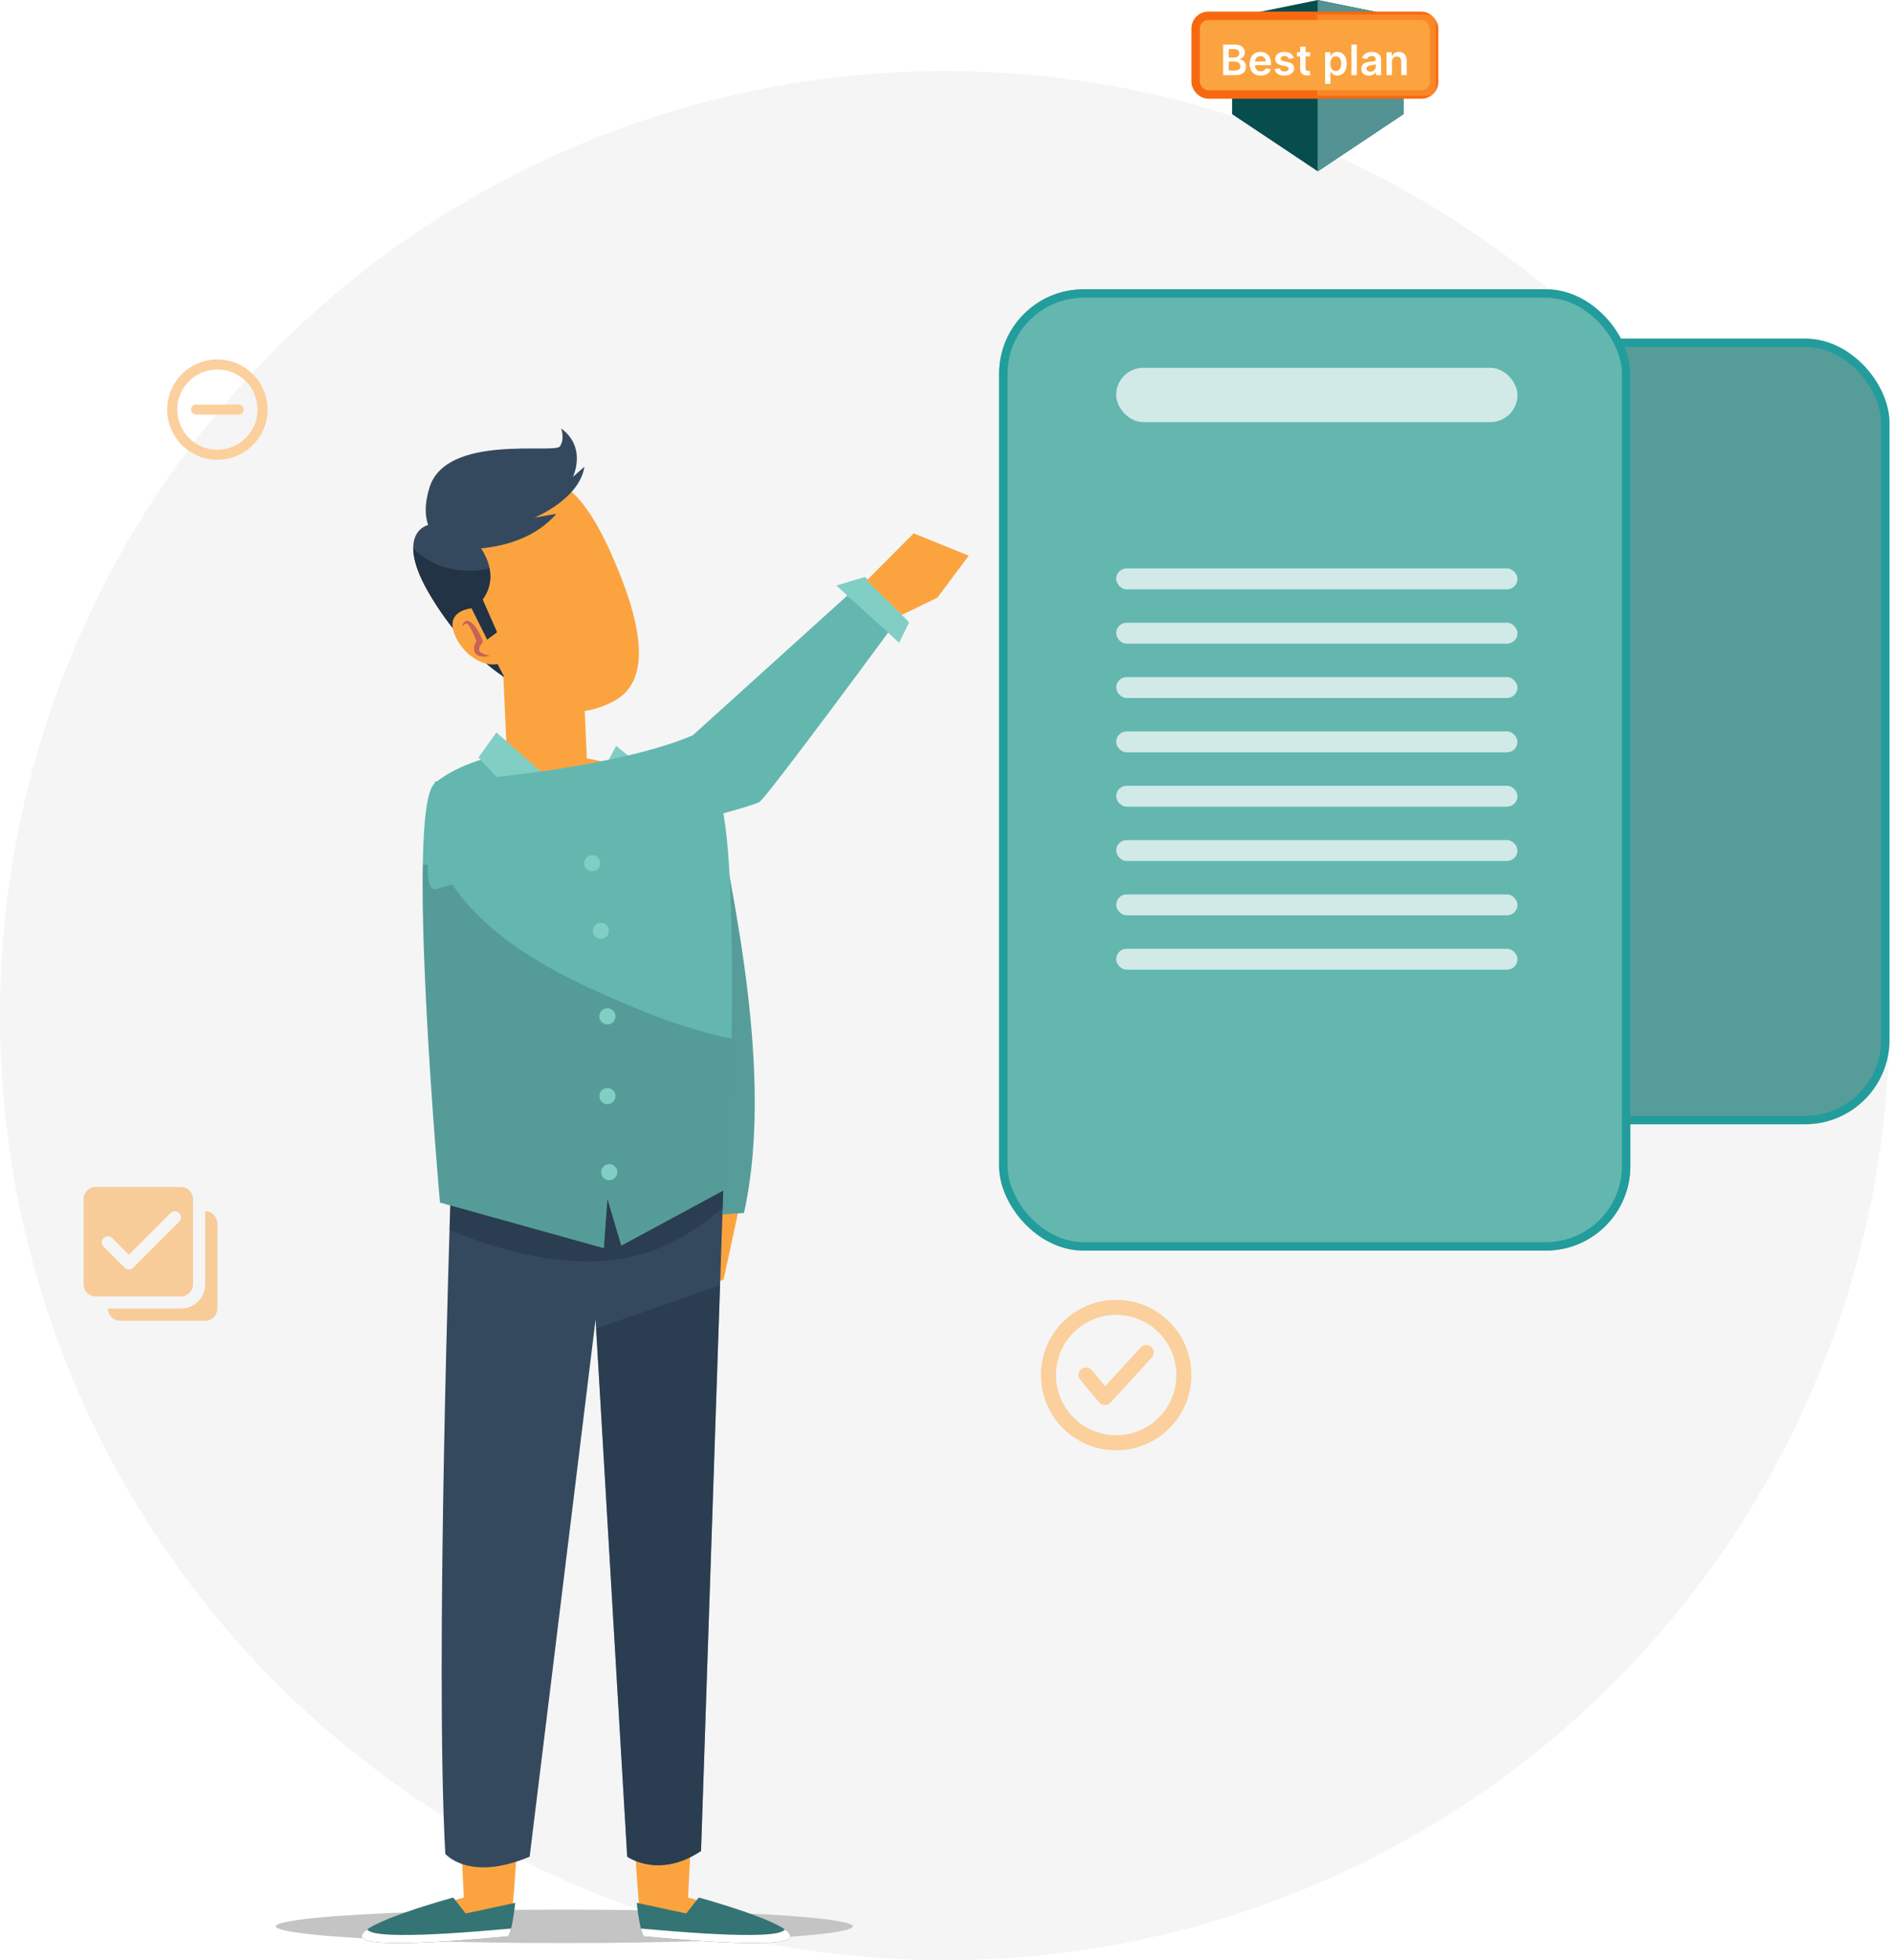 <svg width="224" height="232" viewBox="0 0 224 232" fill="none" xmlns="http://www.w3.org/2000/svg">
<circle cx="111.795" cy="120.205" r="111.795" fill="#F5F5F5"/>
<path fill-rule="evenodd" clip-rule="evenodd" d="M19.787 48.477C19.787 51.756 22.445 54.414 25.723 54.414C29.001 54.414 31.659 51.756 31.659 48.477C31.659 45.199 29.001 42.541 25.723 42.541C22.445 42.541 19.787 45.199 19.787 48.477ZM20.974 48.477C20.974 45.855 23.1 43.729 25.723 43.729C28.346 43.729 30.472 45.855 30.472 48.477C30.472 51.1 28.346 53.226 25.723 53.226C23.1 53.226 20.974 51.1 20.974 48.477ZM23.204 49.071C22.877 49.071 22.611 48.805 22.611 48.477C22.611 48.15 22.877 47.884 23.204 47.884H28.241C28.569 47.884 28.835 48.15 28.835 48.477C28.835 48.805 28.569 49.071 28.241 49.071H23.204Z" fill="#FBD09D"/>
<path fill-rule="evenodd" clip-rule="evenodd" d="M123.173 162.746C123.173 167.664 127.159 171.65 132.077 171.65C136.994 171.65 140.981 167.664 140.981 162.746C140.981 157.829 136.994 153.842 132.077 153.842C127.159 153.842 123.173 157.829 123.173 162.746ZM124.954 162.746C124.954 158.812 128.143 155.623 132.077 155.623C136.011 155.623 139.2 158.812 139.2 162.746C139.2 166.68 136.011 169.869 132.077 169.869C128.143 169.869 124.954 166.68 124.954 162.746ZM136.295 160.677C136.627 160.314 136.603 159.751 136.24 159.419C135.878 159.086 135.314 159.111 134.982 159.473L130.773 164.065L129.199 162.176C128.884 161.798 128.323 161.747 127.945 162.062C127.567 162.377 127.516 162.938 127.831 163.316L130.057 165.987C130.222 166.185 130.463 166.302 130.72 166.308C130.977 166.314 131.224 166.208 131.398 166.019L136.295 160.677Z" fill="#FBD09D"/>
<path opacity="0.5" d="M11.332 140.486C10.537 140.486 9.893 141.13 9.893 141.925V151.999C9.893 152.794 10.537 153.438 11.332 153.438H21.406C22.201 153.438 22.845 152.794 22.845 151.999V141.925C22.845 141.13 22.2 140.486 21.406 140.486H11.332ZM20.686 143.364C20.87 143.364 21.054 143.434 21.195 143.575C21.476 143.856 21.476 144.311 21.195 144.593L15.755 150.032C15.62 150.168 15.437 150.243 15.246 150.243C15.056 150.243 14.872 150.168 14.737 150.032L12.253 147.548C11.972 147.267 11.972 146.812 12.253 146.53C12.534 146.249 12.989 146.249 13.27 146.53L15.246 148.506L20.177 143.575C20.318 143.434 20.502 143.364 20.686 143.364ZM24.284 143.364V151.999C24.284 153.588 22.995 154.877 21.406 154.877H12.771C12.771 155.672 13.415 156.316 14.21 156.316H24.284C25.079 156.316 25.723 155.672 25.723 154.877V144.803C25.723 144.008 25.078 143.364 24.284 143.364Z" fill="#FBA43F"/>
<path d="M87.362 143.4L85.626 151.423L83.024 152.625L82.589 142.465L87.362 143.4Z" fill="#FBA43F"/>
<path d="M84.463 92.998C85.329 100.868 92.067 125.364 88.035 143.558L81.263 144.018L84.463 94.977C85.443 94.185 83.533 93.849 84.463 92.998Z" fill="#569D9A"/>
<ellipse cx="66.78" cy="227.991" rx="34.132" ry="1.979" fill="#C4C4C4"/>
<path d="M69.44 89.757L69.04 80.883L59.447 77.357L59.991 89.618L52.168 92.893L68.867 101.474L77.154 91.265L69.44 89.757Z" fill="#FBA43F"/>
<g style="mix-blend-mode:multiply" opacity="0.2">
<path d="M59.833 86.067L59.447 77.352L69.04 80.883L69.406 88.98C66.092 88.471 62.868 87.49 59.833 86.067Z" fill="#FBA43F"/>
</g>
<path d="M60.342 81.227C60.342 81.227 65.671 86.676 72.632 82.983C77.539 80.395 75.561 72.915 72.481 65.884C67.679 54.928 63.841 55.676 58.575 58.292C46.664 64.264 60.342 81.227 60.342 81.227Z" fill="#FBA43F"/>
<path d="M50.742 62.104C53.194 63.184 52.931 61.835 55.343 63.002C60.074 67.625 57.104 70.951 57.104 70.951L58.81 74.829L57.419 75.849L59.656 80.117C59.656 80.117 54.978 77.383 50.791 70.257C47.67 64.938 48.953 62.613 50.742 62.104Z" fill="#35495E"/>
<path d="M57.92 67.275C54.661 68.059 51.146 67.212 48.905 64.899C48.906 66.177 49.423 67.928 50.792 70.257C54.978 77.383 59.656 80.117 59.656 80.117L57.419 75.849L58.81 74.829L57.099 70.953C57.493 70.435 57.771 69.839 57.912 69.204C58.054 68.569 58.056 67.911 57.92 67.275Z" fill="#213344"/>
<path d="M59.064 78.551L55.8 72C55.8 72 53.033 72.2 53.623 74.546C54.212 76.892 56.827 79.121 59.064 78.551Z" fill="#FBA43F"/>
<path d="M54.131 64.962C54.131 64.962 61.677 65.649 65.838 60.811L63.241 61.263C63.241 61.263 68.567 59.09 69.155 55.237L67.792 56.441C67.792 56.441 69.501 52.99 66.403 50.709C66.403 50.709 66.869 51.931 66.247 52.838C65.625 53.745 52.765 51.304 50.81 57.733C48.855 64.162 54.131 64.962 54.131 64.962Z" fill="#35495E"/>
<path d="M57.96 77.623C57.714 77.696 57.457 77.728 57.201 77.717C57.065 77.711 56.93 77.692 56.798 77.66C56.648 77.626 56.508 77.557 56.39 77.459C56.245 77.344 56.147 77.179 56.116 76.996C56.105 76.947 56.099 76.896 56.099 76.846L56.1 76.752C56.082 76.695 56.099 76.638 56.111 76.561C56.123 76.485 56.141 76.396 56.161 76.311C56.189 76.23 56.225 76.151 56.266 76.075C56.317 75.992 56.381 75.917 56.455 75.853C56.549 75.771 56.665 75.718 56.789 75.698L56.505 76.154C56.276 75.604 56.044 75.029 55.772 74.509C55.707 74.381 55.634 74.257 55.554 74.137C55.487 74.028 55.403 73.93 55.305 73.849C55.267 73.813 55.219 73.792 55.168 73.787C55.116 73.783 55.065 73.797 55.022 73.825C54.901 73.913 54.795 74.021 54.709 74.144C54.725 73.975 54.784 73.813 54.88 73.674C54.94 73.588 55.029 73.526 55.13 73.499C55.238 73.467 55.353 73.472 55.457 73.514C55.632 73.581 55.79 73.684 55.923 73.816C56.042 73.936 56.154 74.064 56.259 74.196C56.632 74.726 56.93 75.305 57.145 75.916L56.867 76.375C56.919 76.358 56.867 76.375 56.867 76.375L56.816 76.428C56.793 76.435 56.784 76.49 56.762 76.518L56.725 76.629C56.709 76.685 56.698 76.742 56.692 76.8L56.68 76.892C56.68 76.892 56.68 76.892 56.688 76.916C56.69 76.944 56.699 76.972 56.714 76.996C56.718 77.029 56.728 77.061 56.744 77.09C56.803 77.163 56.876 77.224 56.958 77.271C57.057 77.324 57.159 77.371 57.263 77.411C57.49 77.498 57.723 77.568 57.96 77.623Z" fill="#C66258"/>
<path d="M74.741 212.307C74.914 212.802 75.423 228.496 76.279 228.669C77.134 228.842 110.309 232.626 81.416 224.578L82.776 197.939L74.741 212.307Z" fill="#FBA43F"/>
<path d="M75.344 225.207C75.344 225.207 75.764 229.193 76.289 229.193C76.813 229.193 92.745 230.87 93.482 229.297C94.218 227.724 82.682 224.578 82.682 224.578L81.199 226.468L75.344 225.207Z" fill="#347474"/>
<path d="M92.854 228.347C92.156 229.831 77.624 228.392 75.839 228.253C75.972 228.792 76.13 229.188 76.293 229.188C76.818 229.188 92.75 230.865 93.487 229.292C93.61 229.02 93.353 228.693 92.854 228.347Z" fill="white"/>
<path d="M61.558 212.307C61.39 212.802 60.881 228.496 60.025 228.669C59.17 228.842 25.991 232.626 54.888 224.578L53.523 197.939L61.558 212.307Z" fill="#FBA43F"/>
<path d="M60.965 225.207C60.965 225.207 60.55 229.193 60.026 229.193C59.502 229.193 43.565 230.87 42.833 229.297C42.101 227.724 53.627 224.578 53.627 224.578L55.111 226.468L60.965 225.207Z" fill="#347474"/>
<path d="M43.46 228.347C44.163 229.831 58.69 228.392 60.475 228.253C60.342 228.792 60.188 229.188 60.025 229.188C59.501 229.188 43.564 230.865 42.832 229.292C42.704 229.02 42.961 228.693 43.46 228.347Z" fill="white"/>
<path d="M53.316 141.716C53.316 141.716 51.442 196.875 52.693 219.41C52.693 219.41 55.501 222.773 62.676 219.746L70.474 156.178L74.217 219.746C74.217 219.746 77.96 222.437 82.955 219.073L85.758 135.662L53.316 141.716Z" fill="#35495E"/>
<path opacity="0.5" d="M70.538 157.232L74.217 219.731C74.217 219.731 77.96 222.422 82.954 219.059L85.204 152.123L70.538 157.232Z" fill="#213344"/>
<path opacity="0.5" d="M85.511 143.056L85.758 135.662L53.315 141.716C53.315 141.716 53.266 143.131 53.192 145.594C73.787 153.933 81.342 145.994 85.511 143.056Z" fill="#213344"/>
<path d="M59.165 89.341L66.296 93.862L69.45 99.931L72.536 89.608C72.536 89.608 81.204 89.554 84.596 93.367C87.988 97.181 86.079 140.642 86.079 140.642L73.52 147.424L71.878 141.899L71.453 147.73L52.065 142.324C52.065 142.324 47.901 95.742 51.427 92.719C54.394 90.187 59.165 89.341 59.165 89.341Z" fill="#63B7AF"/>
<path opacity="0.2" d="M52.03 102.137C51.362 102.231 50.695 102.31 50.027 102.384C49.79 116.876 52.064 142.339 52.064 142.339L71.453 147.745L71.878 141.914L73.52 147.424L86.079 140.642C86.079 140.642 86.435 132.486 86.574 122.935C82.961 122.157 79.427 121.054 76.012 119.641C66.978 115.941 56.569 111.233 52.03 102.137Z" fill="#213344"/>
<path d="M69.124 102.167C69.124 102.355 69.18 102.54 69.285 102.697C69.389 102.854 69.538 102.976 69.713 103.049C69.887 103.121 70.079 103.14 70.264 103.103C70.449 103.066 70.62 102.975 70.753 102.842C70.886 102.708 70.977 102.538 71.014 102.353C71.051 102.168 71.032 101.976 70.96 101.801C70.888 101.627 70.765 101.478 70.608 101.373C70.451 101.268 70.267 101.212 70.078 101.212C69.825 101.212 69.582 101.312 69.403 101.491C69.224 101.67 69.124 101.913 69.124 102.167Z" fill="#80CEC4"/>
<path d="M71.136 138.733C71.136 138.922 71.192 139.107 71.297 139.264C71.402 139.421 71.551 139.543 71.726 139.615C71.9 139.688 72.092 139.707 72.277 139.67C72.462 139.633 72.632 139.542 72.766 139.408C72.899 139.275 72.99 139.105 73.027 138.92C73.064 138.734 73.045 138.542 72.972 138.368C72.9 138.194 72.778 138.044 72.621 137.94C72.464 137.835 72.28 137.779 72.091 137.779C71.838 137.779 71.595 137.879 71.416 138.058C71.237 138.237 71.136 138.48 71.136 138.733Z" fill="#80CEC4"/>
<path d="M70.924 129.722C70.923 129.911 70.978 130.096 71.082 130.253C71.186 130.411 71.335 130.534 71.51 130.607C71.684 130.68 71.876 130.7 72.061 130.664C72.247 130.627 72.417 130.537 72.551 130.403C72.685 130.27 72.777 130.1 72.814 129.915C72.851 129.729 72.832 129.537 72.76 129.362C72.688 129.188 72.566 129.038 72.409 128.933C72.252 128.828 72.067 128.772 71.878 128.772C71.626 128.772 71.384 128.872 71.205 129.05C71.026 129.228 70.925 129.469 70.924 129.722Z" fill="#80CEC4"/>
<path d="M70.924 120.289C70.924 120.478 70.98 120.663 71.085 120.82C71.189 120.977 71.339 121.099 71.513 121.171C71.687 121.244 71.879 121.263 72.064 121.226C72.249 121.189 72.419 121.098 72.553 120.964C72.686 120.831 72.777 120.661 72.814 120.476C72.851 120.29 72.832 120.098 72.76 119.924C72.688 119.75 72.565 119.6 72.408 119.495C72.251 119.391 72.067 119.335 71.878 119.335C71.625 119.335 71.382 119.435 71.203 119.614C71.024 119.793 70.924 120.036 70.924 120.289Z" fill="#80CEC4"/>
<path d="M71.097 111.124C71.624 111.124 72.051 110.697 72.051 110.17C72.051 109.642 71.624 109.215 71.097 109.215C70.57 109.215 70.143 109.642 70.143 110.17C70.143 110.697 70.57 111.124 71.097 111.124Z" fill="#80CEC4"/>
<path d="M72.912 88.268L69.999 93.793L69.554 99.827L70.889 95.059L73.045 96.869L74.741 89.767L72.912 88.268Z" fill="#80CEC4"/>
<path d="M69.45 99.931L66.498 93.516L58.74 86.69L56.619 89.658L64.357 98.032L66.261 94.109L69.45 99.931Z" fill="#80CEC4"/>
<path d="M81.987 87.021C74.281 90.356 58.804 92.26 51.445 92.503C51.304 97.251 49.367 106.421 51.94 105.117C61.044 102.563 88.917 95.701 89.884 94.907C90.851 94.112 100.495 81.127 105.196 74.734L100.278 70.473L81.987 87.021Z" fill="#63B7AF"/>
<path d="M106.398 76.074L98.97 69.301L102.363 68.278L107.574 73.658L106.398 76.074Z" fill="#80CEC4"/>
<path d="M108.11 63.127L102.564 68.697L106.722 72.771L110.922 70.737L114.632 65.766L108.11 63.127Z" fill="#FBA43F"/>
<rect x="181.054" y="40.568" width="42.036" height="91.998" rx="9.5" fill="#569D9A" stroke="#239C9C"/>
<path d="M145.793 13.509V2.069L155.934 0.007V20.277L145.793 13.509Z" fill="#074D4D"/>
<path d="M166.075 13.509V2.069L155.934 0.007V20.277L166.075 13.509Z" fill="#074D4D"/>
<g style="mix-blend-mode:multiply">
<path d="M166.075 13.509V2.068L155.925 0V20.282L166.075 13.509Z" fill="#549393"/>
</g>
<rect x="141.481" y="1.875" width="28.219" height="9.307" rx="1.5" fill="#FBA43F" stroke="#F76910"/>
<g style="mix-blend-mode:multiply">
<path d="M155.861 1.722H168.905C169.457 1.722 169.905 2.17 169.905 2.722V10.34C169.905 10.892 169.457 11.34 168.905 11.34H155.861L155.861 1.722Z" fill="#FBA43F" fill-opacity="0.52"/>
</g>
<g filter="url(#filter0_d_4817_1792)">
<path d="M144.738 8.395H146.204C147.034 8.395 147.441 7.972 147.441 7.408C147.441 6.859 147.052 6.538 146.666 6.518V6.483C147.02 6.4 147.299 6.152 147.299 5.711C147.299 5.172 146.91 4.772 146.125 4.772H144.738V8.395ZM145.394 7.847V6.785H146.118C146.523 6.785 146.774 7.033 146.774 7.357C146.774 7.645 146.576 7.847 146.1 7.847H145.394ZM145.394 6.313V5.313H146.057C146.443 5.313 146.643 5.517 146.643 5.796C146.643 6.115 146.385 6.313 146.043 6.313H145.394Z" fill="white"/>
<path d="M149.186 8.448C149.82 8.448 150.255 8.138 150.368 7.666L149.77 7.599C149.683 7.829 149.471 7.949 149.195 7.949C148.781 7.949 148.507 7.677 148.502 7.212H150.395V7.015C150.395 6.062 149.821 5.642 149.153 5.642C148.374 5.642 147.867 6.214 147.867 7.052C147.867 7.905 148.367 8.448 149.186 8.448ZM148.503 6.78C148.523 6.433 148.779 6.141 149.162 6.141C149.529 6.141 149.777 6.41 149.781 6.78H148.503Z" fill="white"/>
<path d="M153.084 6.396C152.995 5.936 152.627 5.642 151.991 5.642C151.336 5.642 150.89 5.964 150.892 6.467C150.89 6.863 151.134 7.125 151.656 7.233L152.12 7.33C152.369 7.385 152.486 7.486 152.486 7.64C152.486 7.825 152.284 7.965 151.98 7.965C151.686 7.965 151.495 7.838 151.44 7.594L150.816 7.654C150.896 8.153 151.315 8.448 151.982 8.448C152.661 8.448 153.14 8.096 153.142 7.581C153.14 7.194 152.891 6.957 152.378 6.845L151.914 6.746C151.639 6.684 151.529 6.589 151.531 6.431C151.529 6.247 151.732 6.12 151.999 6.12C152.295 6.12 152.45 6.281 152.5 6.46L153.084 6.396Z" fill="white"/>
<path d="M155.027 5.678H154.491V5.027H153.851V5.678H153.465V6.173H153.851V7.684C153.847 8.195 154.219 8.446 154.7 8.432C154.882 8.427 155.008 8.391 155.077 8.368L154.969 7.868C154.933 7.877 154.861 7.893 154.781 7.893C154.62 7.893 154.491 7.836 154.491 7.578V6.173H155.027V5.678Z" fill="white"/>
<path d="M156.798 9.414H157.439V7.967H157.465C157.566 8.165 157.776 8.443 158.243 8.443C158.884 8.443 159.363 7.935 159.363 7.04C159.363 6.134 158.87 5.642 158.242 5.642C157.762 5.642 157.562 5.931 157.465 6.127H157.428V5.678H156.798V9.414ZM157.426 7.036C157.426 6.509 157.653 6.168 158.065 6.168C158.491 6.168 158.71 6.53 158.71 7.036C158.71 7.546 158.488 7.917 158.065 7.917C157.656 7.917 157.426 7.564 157.426 7.036Z" fill="white"/>
<path d="M160.552 4.772H159.912V8.395H160.552V4.772Z" fill="white"/>
<path d="M161.992 8.45C162.419 8.45 162.673 8.25 162.79 8.022H162.811V8.395H163.427V6.576C163.427 5.858 162.841 5.642 162.323 5.642C161.752 5.642 161.313 5.897 161.171 6.392L161.769 6.477C161.833 6.292 162.014 6.132 162.327 6.132C162.624 6.132 162.787 6.285 162.787 6.552V6.562C162.787 6.746 162.594 6.755 162.114 6.806C161.587 6.863 161.083 7.02 161.083 7.633C161.083 8.167 161.474 8.45 161.992 8.45ZM162.159 7.979C161.891 7.979 161.7 7.857 161.7 7.622C161.7 7.376 161.914 7.273 162.201 7.233C162.369 7.21 162.705 7.167 162.788 7.1V7.42C162.788 7.723 162.544 7.979 162.159 7.979Z" fill="white"/>
<path d="M164.711 6.803C164.711 6.41 164.948 6.184 165.286 6.184C165.617 6.184 165.815 6.401 165.815 6.764V8.395H166.455V6.665C166.457 6.014 166.086 5.642 165.525 5.642C165.118 5.642 164.839 5.837 164.715 6.14H164.683V5.678H164.071V8.395H164.711V6.803Z" fill="white"/>
</g>
<g filter="url(#filter1_d_4817_1792)">
<rect x="118.226" y="24.239" width="74.695" height="113.774" rx="10" fill="#63B7AF"/>
<rect x="118.726" y="24.739" width="73.695" height="112.774" rx="9.5" stroke="#239C9C"/>
</g>
<rect opacity="0.7" x="132.077" y="67.275" width="47.488" height="2.473" rx="1.237" fill="white"/>
<rect opacity="0.7" x="132.077" y="43.531" width="47.488" height="6.431" rx="3.215" fill="white"/>
<rect opacity="0.7" x="132.077" y="73.706" width="47.488" height="2.473" rx="1.237" fill="white"/>
<rect opacity="0.7" x="132.077" y="80.136" width="47.488" height="2.473" rx="1.237" fill="white"/>
<rect opacity="0.7" x="132.077" y="86.567" width="47.488" height="2.473" rx="1.237" fill="white"/>
<rect opacity="0.7" x="132.077" y="92.998" width="47.488" height="2.473" rx="1.237" fill="white"/>
<rect opacity="0.7" x="132.077" y="99.428" width="47.488" height="2.473" rx="1.237" fill="white"/>
<rect opacity="0.7" x="132.077" y="105.859" width="47.488" height="2.473" rx="1.237" fill="white"/>
<rect opacity="0.7" x="132.077" y="112.29" width="47.488" height="2.473" rx="1.237" fill="white"/>
<defs>
<filter id="filter0_d_4817_1792" x="143.738" y="4.272" width="23.718" height="6.642" filterUnits="userSpaceOnUse" color-interpolation-filters="sRGB">
<feFlood flood-opacity="0" result="BackgroundImageFix"/>
<feColorMatrix in="SourceAlpha" type="matrix" values="0 0 0 0 0 0 0 0 0 0 0 0 0 0 0 0 0 0 127 0" result="hardAlpha"/>
<feOffset dy="0.5"/>
<feGaussianBlur stdDeviation="0.5"/>
<feComposite in2="hardAlpha" operator="out"/>
<feColorMatrix type="matrix" values="0 0 0 0 0 0 0 0 0 0 0 0 0 0 0 0 0 0 0.3 0"/>
<feBlend mode="normal" in2="BackgroundImageFix" result="effect1_dropShadow_4817_1792"/>
<feBlend mode="normal" in="SourceGraphic" in2="effect1_dropShadow_4817_1792" result="shape"/>
</filter>
<filter id="filter1_d_4817_1792" x="103.226" y="19.239" width="104.695" height="143.774" filterUnits="userSpaceOnUse" color-interpolation-filters="sRGB">
<feFlood flood-opacity="0" result="BackgroundImageFix"/>
<feColorMatrix in="SourceAlpha" type="matrix" values="0 0 0 0 0 0 0 0 0 0 0 0 0 0 0 0 0 0 127 0" result="hardAlpha"/>
<feOffset dy="10"/>
<feGaussianBlur stdDeviation="7.5"/>
<feComposite in2="hardAlpha" operator="out"/>
<feColorMatrix type="matrix" values="0 0 0 0 0 0 0 0 0 0 0 0 0 0 0 0 0 0 0.08 0"/>
<feBlend mode="normal" in2="BackgroundImageFix" result="effect1_dropShadow_4817_1792"/>
<feBlend mode="normal" in="SourceGraphic" in2="effect1_dropShadow_4817_1792" result="shape"/>
</filter>
</defs>
</svg>
